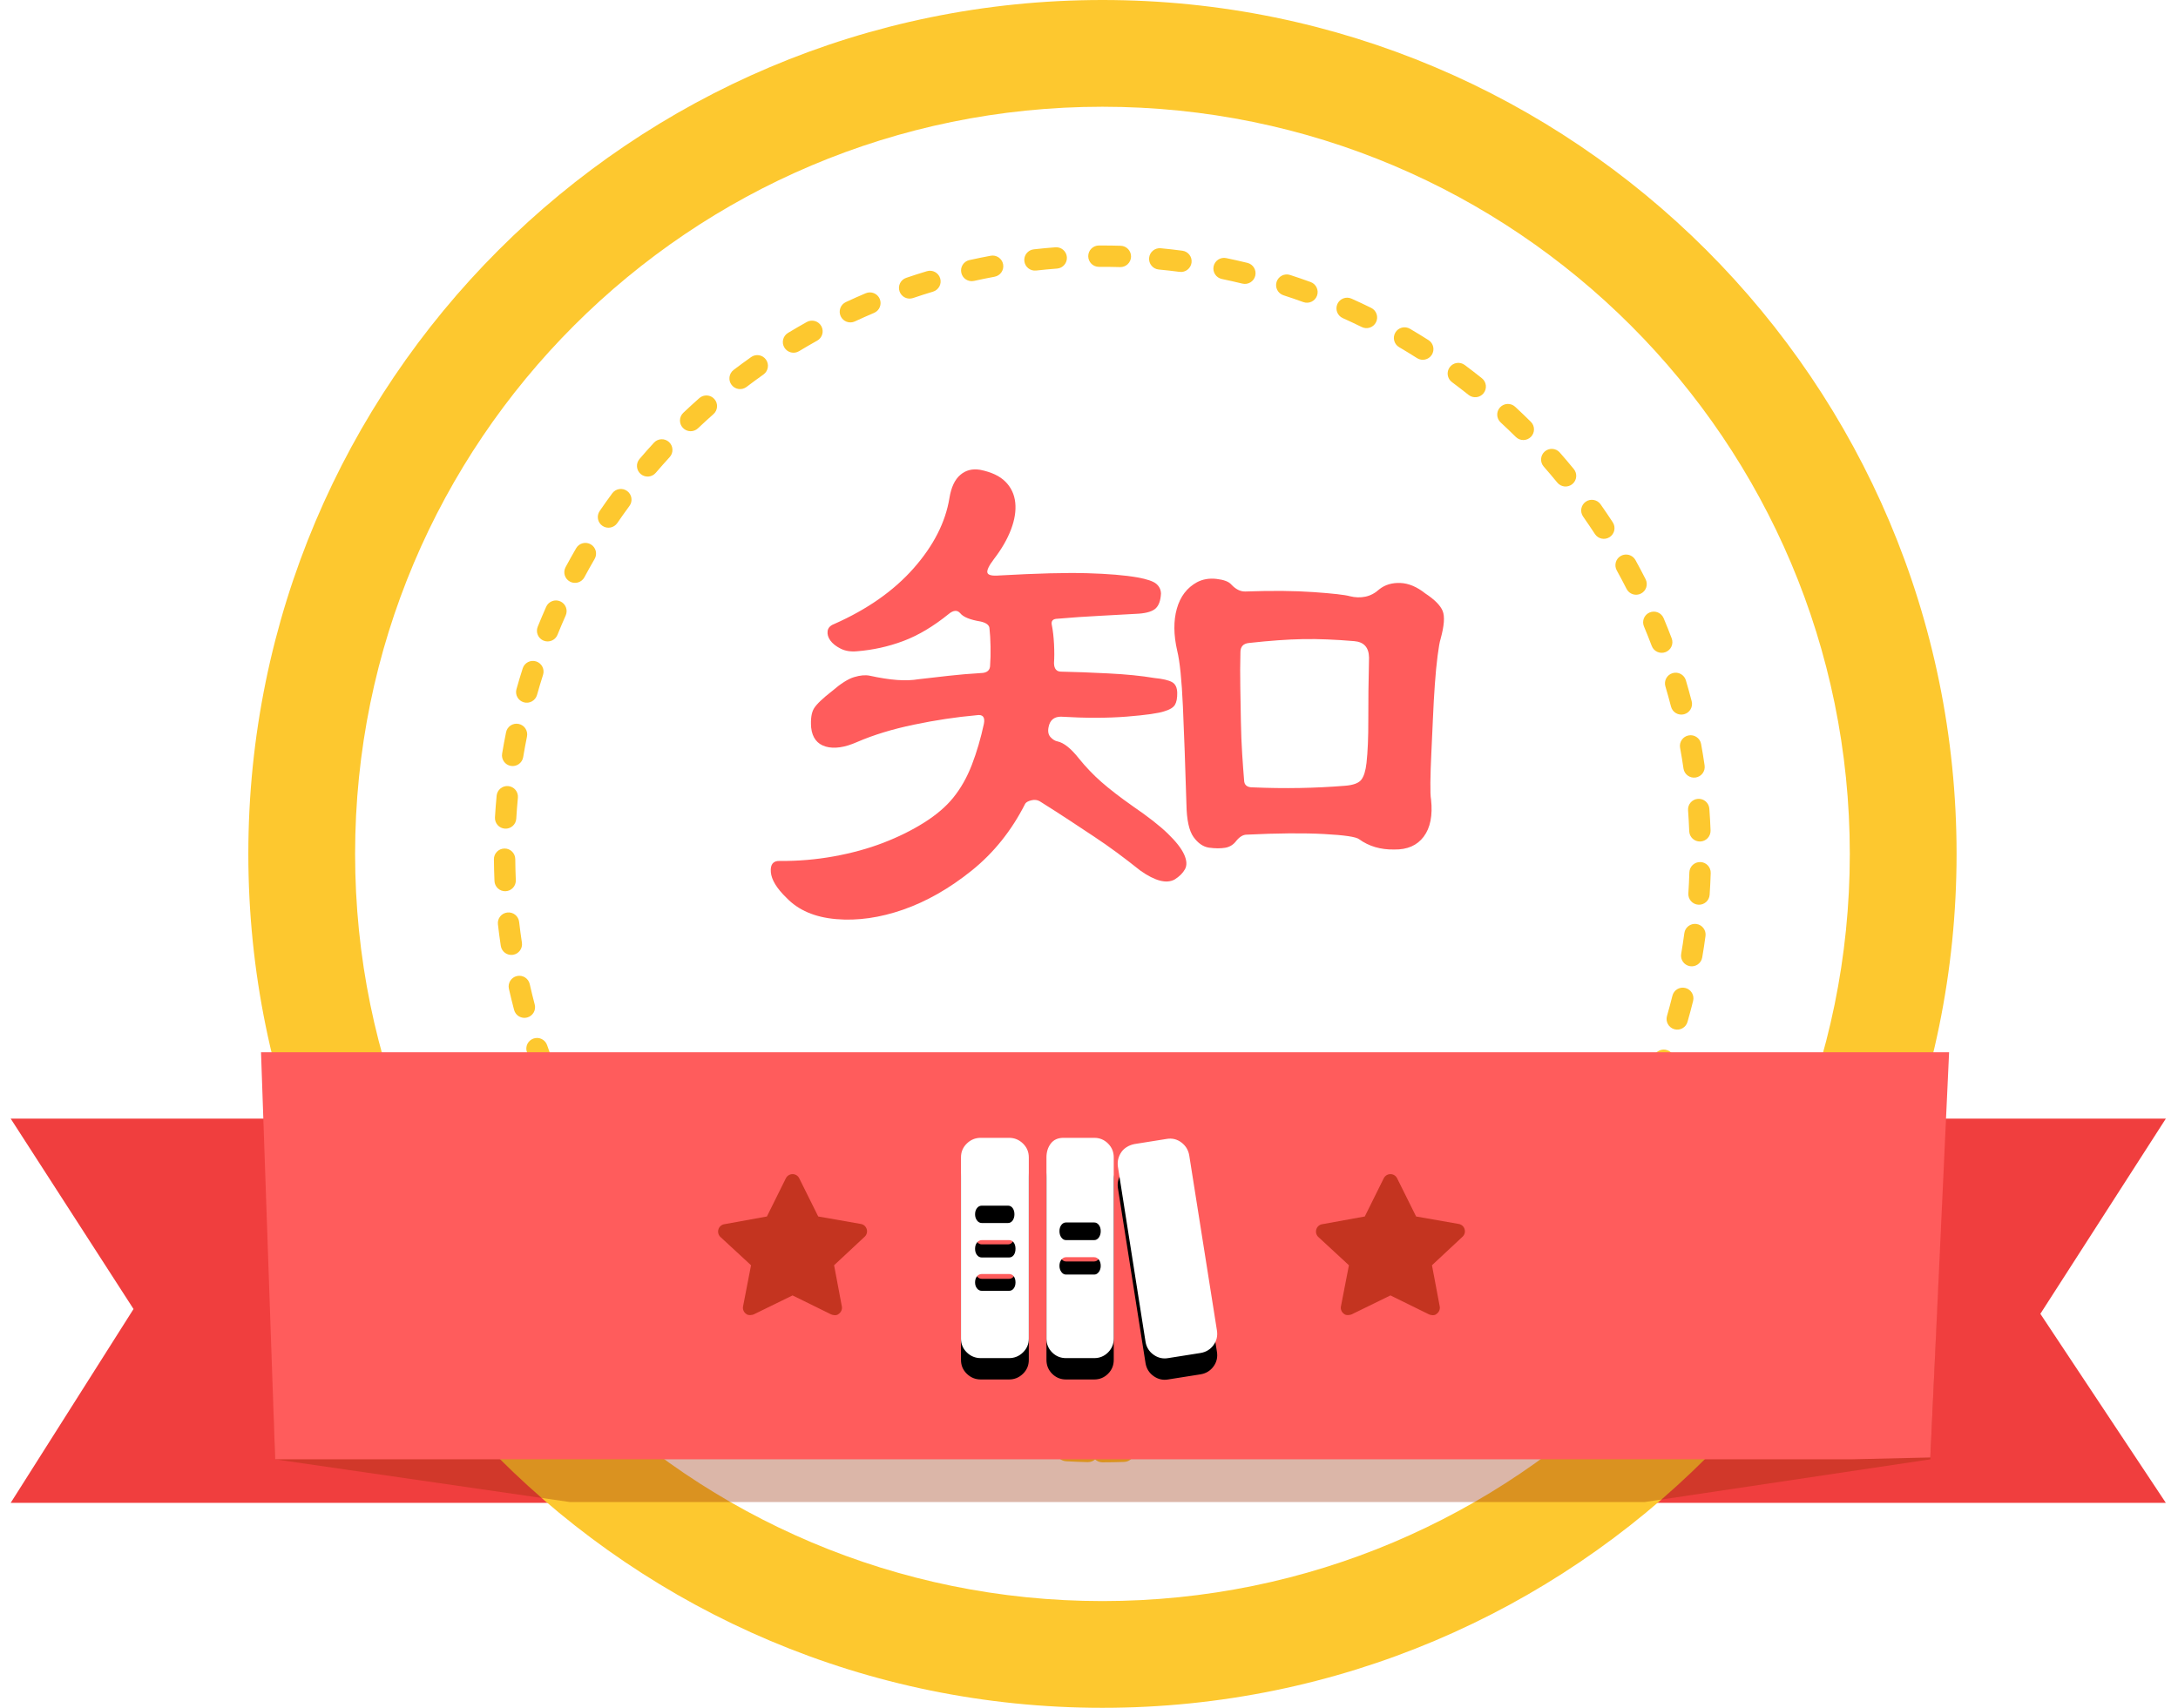 <?xml version="1.0" encoding="UTF-8"?>
<svg width="102px" height="80px" viewBox="0 0 102 80" version="1.1" xmlns="http://www.w3.org/2000/svg" xmlns:xlink="http://www.w3.org/1999/xlink">
    <!-- Generator: Sketch 55.2 (78181) - https://sketchapp.com -->
    <title>大徽章_知_亮</title>
    <desc>Created with Sketch.</desc>
    <defs>
        <path d="M56.491,62.322 C56.533,62.577 56.479,62.806 56.331,63.009 C56.183,63.212 55.982,63.335 55.728,63.378 L54.203,63.619 C53.957,63.661 53.73,63.608 53.523,63.46 C53.316,63.312 53.191,63.111 53.148,62.856 L51.853,54.647 C51.836,54.52 51.841,54.399 51.871,54.285 C51.901,54.171 51.95,54.064 52.017,53.967 C52.085,53.869 52.172,53.789 52.278,53.726 C52.384,53.662 52.5,53.618 52.627,53.592 L54.14,53.351 C54.393,53.308 54.623,53.364 54.826,53.516 C55.029,53.669 55.152,53.872 55.195,54.126 L56.491,62.322 L56.491,62.322 Z M50.744,53.3 C50.998,53.3 51.214,53.389 51.392,53.567 C51.57,53.745 51.659,53.961 51.659,54.215 L51.659,62.704 C51.659,62.958 51.57,63.174 51.392,63.352 C51.214,63.53 50.998,63.619 50.744,63.619 L49.422,63.619 C49.169,63.619 48.952,63.53 48.774,63.352 C48.597,63.174 48.508,62.958 48.508,62.704 L48.508,54.215 C48.508,53.961 48.576,53.745 48.711,53.567 C48.847,53.389 49.045,53.3 49.309,53.3 L50.744,53.3 L50.744,53.3 L50.744,53.3 Z M50.744,59.705 C50.828,59.705 50.901,59.665 50.96,59.584 C51.019,59.504 51.049,59.408 51.049,59.298 C51.049,59.179 51.019,59.082 50.96,59.006 C50.901,58.93 50.828,58.892 50.744,58.892 L49.422,58.892 C49.338,58.892 49.266,58.93 49.206,59.006 C49.147,59.082 49.117,59.179 49.117,59.298 C49.117,59.408 49.147,59.504 49.206,59.584 C49.266,59.665 49.338,59.705 49.422,59.705 L50.744,59.705 L50.744,59.705 L50.744,59.705 Z M50.744,58.091 C50.828,58.091 50.901,58.051 50.96,57.97 C51.019,57.89 51.049,57.79 51.049,57.671 C51.049,57.553 51.019,57.456 50.96,57.379 C50.901,57.303 50.828,57.265 50.744,57.265 L49.422,57.265 C49.338,57.265 49.266,57.303 49.206,57.379 C49.147,57.456 49.117,57.553 49.117,57.671 C49.117,57.79 49.147,57.89 49.206,57.97 C49.266,58.051 49.338,58.091 49.422,58.091 L50.744,58.091 L50.744,58.091 Z M46.754,53.3 C47.008,53.3 47.226,53.389 47.408,53.567 C47.591,53.745 47.681,53.961 47.681,54.215 L47.681,62.704 C47.681,62.958 47.591,63.174 47.408,63.352 C47.226,63.53 47.008,63.619 46.754,63.619 L45.432,63.619 C45.178,63.619 44.96,63.53 44.778,63.352 C44.595,63.174 44.505,62.958 44.505,62.704 L44.505,54.215 C44.505,53.961 44.595,53.745 44.778,53.567 C44.96,53.389 45.178,53.3 45.432,53.3 L46.754,53.3 L46.754,53.3 L46.754,53.3 Z M45.483,56.477 C45.389,56.477 45.314,56.515 45.255,56.592 C45.195,56.667 45.165,56.765 45.165,56.884 C45.165,56.994 45.195,57.089 45.255,57.17 C45.314,57.25 45.389,57.291 45.483,57.291 L46.703,57.291 C46.796,57.291 46.87,57.25 46.926,57.17 C46.98,57.089 47.008,56.994 47.008,56.884 C47.008,56.765 46.98,56.668 46.926,56.592 C46.87,56.515 46.796,56.477 46.703,56.477 L45.483,56.477 L45.483,56.477 Z M46.754,60.467 C46.847,60.467 46.921,60.429 46.976,60.353 C47.031,60.277 47.058,60.183 47.058,60.073 C47.058,59.955 47.031,59.86 46.976,59.787 C46.921,59.715 46.847,59.679 46.754,59.679 L45.483,59.679 C45.389,59.679 45.314,59.715 45.255,59.787 C45.195,59.86 45.165,59.955 45.165,60.073 C45.165,60.183 45.195,60.277 45.255,60.353 C45.314,60.429 45.389,60.467 45.483,60.467 L46.754,60.467 L46.754,60.467 Z M46.754,58.905 C46.847,58.905 46.921,58.866 46.976,58.79 C47.031,58.714 47.058,58.616 47.058,58.498 C47.058,58.379 47.031,58.281 46.976,58.205 C46.921,58.129 46.847,58.091 46.754,58.091 L45.483,58.091 C45.389,58.091 45.314,58.129 45.255,58.205 C45.195,58.281 45.165,58.379 45.165,58.498 C45.165,58.616 45.195,58.714 45.255,58.79 C45.314,58.866 45.389,58.905 45.483,58.905 L46.754,58.905 L46.754,58.905 Z" id="path-1"></path>
        <filter x="-4.2%" y="-4.8%" width="108.3%" height="119.4%" filterUnits="objectBoundingBox" id="filter-2">
            <feOffset dx="0" dy="1" in="SourceAlpha" result="shadowOffsetOuter1"></feOffset>
            <feColorMatrix values="0 0 0 0 0.769   0 0 0 0 0.204   0 0 0 0 0.125  0 0 0 0.46 0" type="matrix" in="shadowOffsetOuter1"></feColorMatrix>
        </filter>
    </defs>
    <g id="大徽章_知_亮" stroke="none" stroke-width="1" fill="none" fill-rule="evenodd">
        <g id="编组-13备份" transform="translate(0.5, 0)">
            <polygon id="矩形" fill="#F03E3E" points="39.525 52.4 100.931 52.4 95.054 61.544 100.931 70.4 39.323 70.4"></polygon>
            <polygon id="矩形" fill="#F03E3E" points="0 52.4 36.281 52.4 40.399 70.4 0 70.4 5.753 61.319"></polygon>
            <path d="M51.13,76 C31.247,76 15.13,59.882 15.13,40 C15.13,20.118 31.247,4 51.13,4 C71.012,4 87.13,20.118 87.13,40 C87.13,59.882 71.012,76 51.13,76 Z" id="路径" fill="#FFFFFF" fill-rule="nonzero"></path>
            <path d="M51.13,80 C73.221,80 91.13,62.091 91.13,40 C91.13,17.909 73.221,0 51.13,0 C29.038,0 11.13,17.909 11.13,40 C11.13,62.091 29.038,80 51.13,80 Z M51.13,75 C31.8,75 16.13,59.33 16.13,40 C16.13,20.67 31.8,5 51.13,5 C70.46,5 86.13,20.67 86.13,40 C86.13,59.33 70.46,75 51.13,75 Z" id="蒙版" fill="#FDC82F" fill-rule="nonzero"></path>
            <path d="M51.13,68.5 C51.469,68.5 51.808,68.494 52.147,68.482 C52.423,68.473 52.639,68.241 52.629,67.965 C52.619,67.689 52.388,67.473 52.112,67.483 C51.785,67.494 51.458,67.5 51.13,67.5 C50.854,67.5 50.63,67.724 50.63,68 C50.63,68.276 50.854,68.5 51.13,68.5 Z M54.179,68.339 C54.517,68.303 54.853,68.261 55.189,68.213 C55.462,68.174 55.652,67.921 55.613,67.648 C55.574,67.374 55.321,67.184 55.047,67.223 C54.724,67.269 54.399,67.31 54.073,67.344 C53.799,67.374 53.6,67.62 53.629,67.894 C53.658,68.169 53.904,68.368 54.179,68.339 Z M57.202,67.852 C57.534,67.78 57.864,67.702 58.193,67.618 C58.46,67.55 58.622,67.277 58.554,67.01 C58.485,66.742 58.213,66.581 57.946,66.649 C57.629,66.73 57.31,66.805 56.99,66.874 C56.72,66.933 56.549,67.199 56.608,67.469 C56.666,67.739 56.933,67.91 57.202,67.852 Z M60.173,67.035 C60.495,66.927 60.816,66.814 61.133,66.695 C61.392,66.598 61.523,66.31 61.426,66.051 C61.329,65.792 61.041,65.661 60.782,65.758 C60.476,65.873 60.167,65.983 59.856,66.087 C59.594,66.174 59.453,66.458 59.541,66.719 C59.628,66.981 59.911,67.123 60.173,67.035 Z M62.995,65.92 C63.304,65.778 63.61,65.631 63.913,65.479 C64.16,65.355 64.259,65.055 64.135,64.808 C64.011,64.561 63.711,64.462 63.464,64.586 C63.171,64.733 62.876,64.874 62.579,65.011 C62.328,65.126 62.217,65.423 62.332,65.674 C62.448,65.925 62.744,66.035 62.995,65.92 Z M65.718,64.488 C66.01,64.314 66.298,64.135 66.583,63.951 C66.815,63.801 66.881,63.491 66.732,63.259 C66.582,63.027 66.272,62.961 66.04,63.111 C65.765,63.289 65.487,63.462 65.206,63.629 C64.969,63.771 64.891,64.078 65.033,64.315 C65.174,64.552 65.481,64.63 65.718,64.488 Z M68.277,62.766 C68.548,62.562 68.815,62.353 69.078,62.139 C69.293,61.965 69.325,61.65 69.151,61.436 C68.977,61.222 68.662,61.189 68.448,61.363 C68.194,61.569 67.936,61.771 67.675,61.968 C67.454,62.134 67.411,62.448 67.577,62.668 C67.743,62.889 68.057,62.933 68.277,62.766 Z M70.61,60.804 C70.857,60.572 71.1,60.336 71.339,60.095 C71.534,59.899 71.533,59.583 71.337,59.388 C71.142,59.193 70.825,59.194 70.63,59.39 C70.4,59.622 70.165,59.85 69.926,60.074 C69.724,60.263 69.714,60.579 69.903,60.78 C70.092,60.982 70.408,60.992 70.61,60.804 Z M72.703,58.624 C72.925,58.367 73.142,58.107 73.355,57.843 C73.528,57.627 73.493,57.313 73.278,57.14 C73.063,56.967 72.748,57.001 72.575,57.216 C72.37,57.471 72.161,57.723 71.947,57.97 C71.766,58.179 71.789,58.495 71.998,58.675 C72.207,58.856 72.523,58.833 72.703,58.624 Z M74.584,56.195 C74.777,55.916 74.965,55.633 75.148,55.348 C75.297,55.115 75.229,54.806 74.997,54.657 C74.764,54.508 74.455,54.576 74.306,54.808 C74.13,55.084 73.948,55.357 73.762,55.626 C73.605,55.853 73.662,56.165 73.889,56.322 C74.116,56.479 74.427,56.422 74.584,56.195 Z M76.197,53.572 C76.358,53.274 76.515,52.973 76.666,52.669 C76.789,52.422 76.688,52.122 76.441,51.999 C76.193,51.876 75.893,51.977 75.77,52.224 C75.625,52.517 75.474,52.808 75.318,53.095 C75.186,53.338 75.276,53.641 75.519,53.773 C75.761,53.905 76.065,53.815 76.197,53.572 Z M77.517,50.787 C77.646,50.473 77.769,50.157 77.886,49.838 C77.981,49.579 77.848,49.291 77.589,49.196 C77.33,49.101 77.043,49.234 76.947,49.493 C76.834,49.8 76.716,50.105 76.592,50.408 C76.487,50.664 76.61,50.956 76.865,51.06 C77.121,51.165 77.413,51.042 77.517,50.787 Z M78.529,47.869 C78.623,47.543 78.71,47.215 78.792,46.886 C78.859,46.618 78.695,46.346 78.427,46.28 C78.159,46.213 77.888,46.377 77.822,46.645 C77.743,46.963 77.658,47.279 77.568,47.594 C77.492,47.859 77.645,48.136 77.911,48.212 C78.176,48.288 78.453,48.135 78.529,47.869 Z M79.218,44.851 C79.276,44.517 79.327,44.181 79.372,43.845 C79.409,43.571 79.217,43.319 78.944,43.282 C78.67,43.246 78.418,43.437 78.381,43.711 C78.338,44.036 78.288,44.36 78.233,44.682 C78.186,44.954 78.369,45.213 78.641,45.259 C78.913,45.306 79.172,45.123 79.218,44.851 Z M79.566,41.913 C79.589,41.576 79.605,41.237 79.616,40.897 C79.624,40.621 79.408,40.39 79.132,40.382 C78.855,40.373 78.625,40.59 78.616,40.866 C78.606,41.194 78.59,41.521 78.569,41.847 C78.55,42.123 78.759,42.361 79.034,42.379 C79.31,42.398 79.548,42.189 79.566,41.913 Z M79.609,38.9 C79.596,38.56 79.577,38.221 79.552,37.883 C79.532,37.607 79.292,37.401 79.017,37.421 C78.742,37.441 78.535,37.681 78.555,37.956 C78.579,38.283 78.597,38.61 78.61,38.938 C78.62,39.214 78.852,39.429 79.128,39.419 C79.404,39.408 79.619,39.176 79.609,38.9 Z M79.33,35.855 C79.281,35.519 79.227,35.184 79.166,34.851 C79.116,34.579 78.856,34.399 78.584,34.449 C78.312,34.498 78.132,34.759 78.182,35.031 C78.241,35.352 78.294,35.675 78.341,36 C78.381,36.273 78.634,36.462 78.908,36.422 C79.181,36.382 79.37,36.129 79.33,35.855 Z M78.725,32.85 C78.64,32.521 78.549,32.194 78.453,31.869 C78.374,31.604 78.096,31.453 77.831,31.532 C77.566,31.61 77.415,31.889 77.494,32.153 C77.587,32.467 77.675,32.783 77.757,33.1 C77.826,33.367 78.099,33.528 78.366,33.459 C78.633,33.39 78.794,33.117 78.725,32.85 Z M77.789,29.904 C77.669,29.586 77.543,29.27 77.411,28.957 C77.304,28.703 77.011,28.583 76.757,28.69 C76.502,28.797 76.382,29.091 76.49,29.345 C76.617,29.647 76.738,29.951 76.854,30.258 C76.952,30.516 77.241,30.646 77.499,30.548 C77.757,30.45 77.887,30.162 77.789,29.904 Z M76.567,27.134 C76.414,26.831 76.255,26.531 76.091,26.234 C75.957,25.993 75.653,25.905 75.411,26.038 C75.169,26.172 75.082,26.476 75.215,26.718 C75.374,27.005 75.527,27.294 75.675,27.586 C75.8,27.833 76.101,27.931 76.347,27.806 C76.594,27.682 76.692,27.381 76.567,27.134 Z M75.03,24.468 C74.844,24.184 74.654,23.903 74.459,23.625 C74.3,23.399 73.988,23.345 73.762,23.503 C73.536,23.662 73.482,23.974 73.641,24.2 C73.829,24.468 74.013,24.739 74.192,25.014 C74.342,25.245 74.652,25.311 74.883,25.16 C75.115,25.009 75.18,24.7 75.03,24.468 Z M73.205,21.973 C72.991,21.711 72.771,21.452 72.547,21.197 C72.365,20.989 72.049,20.969 71.842,21.151 C71.634,21.334 71.614,21.65 71.796,21.857 C72.012,22.103 72.224,22.353 72.431,22.606 C72.606,22.82 72.921,22.852 73.135,22.677 C73.349,22.502 73.38,22.187 73.205,21.973 Z M71.192,19.758 C70.951,19.519 70.706,19.285 70.457,19.054 C70.254,18.867 69.938,18.88 69.75,19.083 C69.563,19.286 69.576,19.602 69.779,19.789 C70.019,20.011 70.256,20.238 70.488,20.468 C70.684,20.663 71.001,20.661 71.195,20.465 C71.39,20.269 71.388,19.952 71.192,19.758 Z M68.9,17.718 C68.635,17.506 68.366,17.299 68.094,17.096 C67.872,16.932 67.559,16.978 67.394,17.2 C67.23,17.422 67.276,17.735 67.498,17.9 C67.761,18.095 68.02,18.295 68.276,18.499 C68.492,18.671 68.807,18.636 68.979,18.42 C69.151,18.204 69.116,17.89 68.9,17.718 Z M66.4,15.932 C66.113,15.75 65.823,15.573 65.531,15.401 C65.292,15.261 64.986,15.341 64.846,15.579 C64.707,15.817 64.786,16.124 65.025,16.263 C65.307,16.429 65.587,16.6 65.863,16.776 C66.096,16.924 66.405,16.855 66.553,16.622 C66.701,16.389 66.633,16.08 66.4,15.932 Z M63.715,14.422 C63.411,14.272 63.104,14.128 62.794,13.989 C62.542,13.876 62.246,13.988 62.133,14.24 C62.02,14.492 62.132,14.788 62.384,14.901 C62.683,15.035 62.979,15.175 63.273,15.319 C63.521,15.442 63.821,15.34 63.943,15.092 C64.065,14.844 63.963,14.545 63.715,14.422 Z M60.879,13.211 C60.56,13.095 60.239,12.985 59.916,12.88 C59.653,12.795 59.372,12.939 59.286,13.202 C59.201,13.465 59.345,13.747 59.608,13.832 C59.92,13.933 60.229,14.039 60.537,14.151 C60.796,14.245 61.083,14.112 61.178,13.852 C61.272,13.593 61.138,13.306 60.879,13.211 Z M57.919,12.314 C57.59,12.233 57.258,12.159 56.926,12.09 C56.655,12.034 56.391,12.208 56.335,12.478 C56.279,12.749 56.453,13.013 56.724,13.069 C57.044,13.136 57.364,13.208 57.682,13.285 C57.95,13.351 58.22,13.186 58.286,12.918 C58.351,12.65 58.187,12.379 57.919,12.314 Z M54.872,11.744 C54.536,11.699 54.199,11.661 53.86,11.629 C53.585,11.603 53.341,11.805 53.315,12.08 C53.289,12.354 53.491,12.599 53.766,12.625 C54.092,12.656 54.417,12.692 54.742,12.735 C55.015,12.771 55.266,12.578 55.302,12.304 C55.338,12.03 55.145,11.779 54.872,11.744 Z M51.984,11.513 C51.701,11.504 51.418,11.5 51.134,11.5 C51.045,11.5 51.045,11.5 50.961,11.5 C50.685,11.502 50.463,11.727 50.464,12.003 C50.466,12.28 50.691,12.502 50.967,12.5 C51.048,12.5 51.048,12.5 51.134,12.5 C51.408,12.5 51.681,12.504 51.954,12.512 C52.23,12.52 52.461,12.303 52.469,12.027 C52.477,11.751 52.26,11.521 51.984,11.513 Z M48.928,11.584 C48.588,11.61 48.25,11.642 47.913,11.68 C47.639,11.71 47.441,11.958 47.472,12.232 C47.503,12.507 47.75,12.704 48.025,12.673 C48.35,12.637 48.676,12.606 49.004,12.581 C49.279,12.56 49.485,12.32 49.464,12.044 C49.443,11.769 49.203,11.563 48.928,11.584 Z M45.895,11.98 C45.561,12.042 45.229,12.11 44.899,12.183 C44.629,12.243 44.459,12.511 44.52,12.78 C44.58,13.05 44.847,13.219 45.116,13.159 C45.435,13.088 45.756,13.023 46.078,12.963 C46.349,12.913 46.528,12.652 46.478,12.38 C46.427,12.109 46.166,11.929 45.895,11.98 Z M42.908,12.704 C42.583,12.802 42.26,12.905 41.939,13.015 C41.677,13.104 41.537,13.388 41.627,13.649 C41.716,13.911 42,14.05 42.261,13.961 C42.571,13.856 42.882,13.756 43.196,13.662 C43.46,13.582 43.61,13.303 43.53,13.039 C43.451,12.774 43.172,12.624 42.908,12.704 Z M40.045,13.736 C39.732,13.868 39.421,14.006 39.114,14.15 C38.863,14.266 38.755,14.564 38.871,14.814 C38.988,15.064 39.285,15.173 39.536,15.056 C39.833,14.918 40.132,14.785 40.434,14.657 C40.688,14.55 40.807,14.256 40.7,14.002 C40.592,13.748 40.299,13.629 40.045,13.736 Z M37.284,15.083 C36.987,15.249 36.694,15.419 36.403,15.595 C36.167,15.738 36.091,16.045 36.234,16.281 C36.377,16.518 36.684,16.593 36.92,16.451 C37.201,16.281 37.484,16.117 37.77,15.957 C38.012,15.823 38.098,15.518 37.964,15.277 C37.83,15.036 37.525,14.949 37.284,15.083 Z M34.676,16.727 C34.399,16.923 34.126,17.124 33.856,17.329 C33.637,17.497 33.594,17.811 33.762,18.03 C33.929,18.25 34.243,18.292 34.463,18.124 C34.723,17.926 34.987,17.732 35.254,17.543 C35.479,17.383 35.532,17.071 35.373,16.846 C35.213,16.62 34.901,16.567 34.676,16.727 Z M32.25,18.65 C31.996,18.874 31.746,19.104 31.5,19.337 C31.3,19.528 31.292,19.844 31.482,20.044 C31.672,20.244 31.989,20.253 32.189,20.062 C32.426,19.837 32.668,19.616 32.913,19.399 C33.12,19.216 33.139,18.9 32.956,18.693 C32.773,18.486 32.457,18.467 32.25,18.65 Z M30.125,20.738 C29.895,20.988 29.67,21.242 29.45,21.5 C29.27,21.71 29.295,22.025 29.505,22.205 C29.715,22.384 30.031,22.359 30.21,22.149 C30.423,21.9 30.64,21.655 30.861,21.414 C31.048,21.21 31.034,20.894 30.831,20.707 C30.627,20.52 30.311,20.534 30.125,20.738 Z M28.173,23.108 C27.972,23.381 27.775,23.658 27.584,23.938 C27.428,24.166 27.486,24.477 27.714,24.633 C27.942,24.789 28.253,24.73 28.409,24.502 C28.594,24.232 28.784,23.965 28.978,23.701 C29.142,23.479 29.094,23.166 28.872,23.002 C28.65,22.838 28.337,22.886 28.173,23.108 Z M26.483,25.68 C26.313,25.973 26.147,26.269 25.987,26.568 C25.857,26.812 25.948,27.115 26.192,27.245 C26.435,27.375 26.738,27.284 26.869,27.04 C27.023,26.752 27.183,26.466 27.348,26.183 C27.486,25.944 27.406,25.638 27.167,25.499 C26.928,25.36 26.622,25.441 26.483,25.68 Z M25.079,28.423 C24.941,28.733 24.809,29.045 24.682,29.36 C24.579,29.616 24.703,29.908 24.959,30.011 C25.215,30.114 25.507,29.99 25.61,29.734 C25.732,29.43 25.86,29.129 25.993,28.83 C26.105,28.577 25.992,28.282 25.739,28.169 C25.487,28.057 25.192,28.171 25.079,28.423 Z M23.98,31.307 C23.876,31.63 23.779,31.955 23.687,32.282 C23.612,32.548 23.767,32.824 24.033,32.899 C24.299,32.974 24.575,32.819 24.65,32.553 C24.738,32.237 24.833,31.924 24.932,31.612 C25.016,31.349 24.871,31.067 24.608,30.983 C24.345,30.899 24.064,31.044 23.98,31.307 Z M23.2,34.302 C23.132,34.634 23.071,34.968 23.015,35.303 C22.97,35.575 23.154,35.833 23.426,35.878 C23.699,35.923 23.956,35.739 24.002,35.466 C24.055,35.143 24.115,34.821 24.18,34.501 C24.234,34.23 24.06,33.966 23.789,33.911 C23.518,33.856 23.254,34.031 23.2,34.302 Z M22.758,37.273 C22.726,37.611 22.7,37.949 22.68,38.288 C22.664,38.564 22.874,38.801 23.15,38.817 C23.425,38.833 23.662,38.623 23.678,38.347 C23.698,38.02 23.723,37.693 23.754,37.368 C23.78,37.093 23.578,36.849 23.303,36.823 C23.029,36.797 22.785,36.999 22.758,37.273 Z M22.631,40.252 C22.634,40.592 22.643,40.931 22.657,41.27 C22.67,41.546 22.903,41.76 23.179,41.748 C23.455,41.735 23.669,41.502 23.656,41.226 C23.642,40.899 23.634,40.572 23.631,40.243 C23.628,39.967 23.403,39.745 23.126,39.748 C22.85,39.75 22.628,39.976 22.631,40.252 Z M22.819,43.299 C22.857,43.636 22.902,43.972 22.953,44.307 C22.994,44.58 23.249,44.768 23.522,44.727 C23.795,44.685 23.983,44.43 23.942,44.157 C23.893,43.834 23.849,43.51 23.812,43.184 C23.78,42.91 23.532,42.713 23.258,42.745 C22.984,42.776 22.787,43.024 22.819,43.299 Z M23.333,46.319 C23.408,46.65 23.489,46.98 23.576,47.308 C23.646,47.575 23.92,47.735 24.187,47.664 C24.454,47.593 24.613,47.32 24.542,47.053 C24.459,46.736 24.38,46.418 24.308,46.098 C24.247,45.829 23.979,45.66 23.71,45.721 C23.441,45.782 23.272,46.049 23.333,46.319 Z M24.176,49.284 C24.287,49.605 24.403,49.923 24.525,50.24 C24.624,50.497 24.913,50.626 25.171,50.527 C25.429,50.427 25.557,50.138 25.458,49.88 C25.34,49.575 25.228,49.268 25.122,48.958 C25.032,48.697 24.747,48.559 24.486,48.649 C24.225,48.738 24.086,49.023 24.176,49.284 Z M25.317,52.096 C25.461,52.403 25.61,52.708 25.765,53.009 C25.892,53.255 26.193,53.352 26.439,53.225 C26.684,53.099 26.781,52.798 26.655,52.552 C26.505,52.261 26.361,51.968 26.222,51.671 C26.105,51.421 25.807,51.314 25.557,51.431 C25.307,51.549 25.199,51.846 25.317,52.096 Z M26.772,54.805 C26.949,55.095 27.13,55.381 27.317,55.665 C27.469,55.895 27.779,55.959 28.009,55.807 C28.24,55.655 28.304,55.345 28.152,55.114 C27.972,54.841 27.796,54.564 27.626,54.285 C27.482,54.049 27.175,53.974 26.939,54.118 C26.703,54.262 26.628,54.569 26.772,54.805 Z M28.517,57.35 C28.724,57.619 28.936,57.884 29.152,58.146 C29.328,58.359 29.643,58.389 29.856,58.213 C30.069,58.037 30.099,57.721 29.923,57.509 C29.714,57.256 29.51,57 29.31,56.74 C29.142,56.521 28.828,56.48 28.609,56.649 C28.39,56.817 28.349,57.131 28.517,57.35 Z M30.469,59.631 C30.703,59.877 30.941,60.119 31.183,60.356 C31.38,60.55 31.697,60.547 31.89,60.349 C32.083,60.152 32.08,59.836 31.883,59.642 C31.649,59.413 31.419,59.18 31.194,58.943 C31.004,58.742 30.687,58.734 30.487,58.925 C30.287,59.115 30.279,59.431 30.469,59.631 Z M32.698,61.739 C32.957,61.958 33.22,62.173 33.486,62.383 C33.703,62.554 34.017,62.517 34.188,62.301 C34.359,62.084 34.322,61.769 34.105,61.598 C33.848,61.396 33.595,61.188 33.346,60.976 C33.135,60.798 32.819,60.823 32.641,61.034 C32.462,61.245 32.488,61.56 32.698,61.739 Z M35.145,63.599 C35.426,63.789 35.71,63.975 35.997,64.155 C36.231,64.302 36.54,64.231 36.686,63.997 C36.833,63.764 36.763,63.455 36.529,63.308 C36.251,63.134 35.977,62.955 35.706,62.771 C35.478,62.616 35.167,62.676 35.012,62.904 C34.857,63.133 34.916,63.443 35.145,63.599 Z M37.781,65.187 C38.08,65.346 38.383,65.5 38.688,65.648 C38.936,65.769 39.236,65.665 39.356,65.417 C39.477,65.168 39.373,64.869 39.125,64.749 C38.831,64.605 38.539,64.457 38.25,64.304 C38.006,64.174 37.703,64.267 37.574,64.511 C37.444,64.755 37.537,65.057 37.781,65.187 Z M40.577,66.482 C40.892,66.608 41.21,66.728 41.529,66.842 C41.789,66.935 42.075,66.8 42.168,66.54 C42.261,66.28 42.126,65.994 41.866,65.901 C41.558,65.791 41.251,65.675 40.947,65.554 C40.691,65.451 40.4,65.576 40.298,65.833 C40.196,66.089 40.321,66.38 40.577,66.482 Z M43.506,67.469 C43.833,67.559 44.162,67.644 44.492,67.723 C44.761,67.787 45.03,67.621 45.094,67.353 C45.158,67.084 44.993,66.814 44.724,66.75 C44.405,66.674 44.088,66.592 43.773,66.505 C43.507,66.431 43.232,66.587 43.158,66.854 C43.084,67.12 43.24,67.395 43.506,67.469 Z M46.532,68.131 C46.866,68.185 47.202,68.234 47.539,68.276 C47.813,68.31 48.063,68.116 48.098,67.842 C48.132,67.568 47.938,67.318 47.664,67.284 C47.339,67.243 47.015,67.196 46.692,67.144 C46.419,67.1 46.163,67.285 46.118,67.557 C46.074,67.83 46.259,68.087 46.532,68.131 Z M49.423,68.45 C49.761,68.47 50.1,68.484 50.44,68.492 C50.716,68.498 50.945,68.28 50.952,68.004 C50.958,67.728 50.74,67.499 50.464,67.492 C50.136,67.484 49.809,67.471 49.482,67.451 C49.207,67.435 48.97,67.645 48.954,67.921 C48.937,68.197 49.148,68.433 49.423,68.45 Z" id="椭圆形" fill="#FDC82F" fill-rule="nonzero"></path>
            <path d="M54.63,32.514 C54.63,32.763 54.59,32.95 54.511,33.075 C54.431,33.199 54.267,33.296 54.018,33.364 C53.746,33.454 53.156,33.528 52.25,33.585 C51.343,33.641 50.312,33.624 49.156,33.534 C48.838,33.534 48.646,33.692 48.578,34.01 C48.532,34.214 48.561,34.372 48.663,34.486 C48.765,34.599 48.872,34.667 48.986,34.69 C49.28,34.758 49.609,35.03 49.972,35.506 C50.289,35.914 50.635,36.288 51.009,36.628 C51.383,36.968 51.864,37.353 52.454,37.784 C53.156,38.282 53.695,38.719 54.069,39.093 C54.443,39.467 54.692,39.795 54.817,40.079 C54.941,40.362 54.953,40.594 54.851,40.776 C54.749,40.957 54.584,41.116 54.358,41.252 C53.972,41.456 53.44,41.308 52.76,40.81 C52.374,40.492 52.012,40.203 51.672,39.943 C51.332,39.682 50.98,39.427 50.618,39.178 C50.255,38.928 49.875,38.668 49.479,38.396 C49.082,38.124 48.623,37.818 48.102,37.478 C47.988,37.41 47.858,37.393 47.711,37.427 C47.563,37.461 47.467,37.512 47.422,37.58 C46.764,38.826 45.909,39.858 44.855,40.674 C43.801,41.49 42.724,42.079 41.625,42.442 C40.525,42.804 39.477,42.935 38.48,42.833 C37.482,42.731 36.712,42.385 36.168,41.796 C35.714,41.342 35.476,40.934 35.454,40.572 C35.431,40.209 35.578,40.039 35.896,40.062 C36.734,40.084 37.573,40.028 38.412,39.892 C39.25,39.756 40.027,39.557 40.741,39.297 C41.455,39.036 42.101,38.73 42.679,38.379 C43.257,38.027 43.716,37.648 44.056,37.24 C44.418,36.809 44.719,36.299 44.957,35.71 C45.195,35.12 45.393,34.486 45.552,33.806 C45.62,33.488 45.506,33.352 45.212,33.398 C44.26,33.466 43.279,33.596 42.271,33.789 C41.262,33.981 40.372,34.236 39.602,34.554 C39.012,34.803 38.519,34.865 38.123,34.741 C37.726,34.616 37.505,34.316 37.46,33.84 C37.437,33.432 37.488,33.131 37.613,32.939 C37.737,32.746 38.026,32.48 38.48,32.14 C38.888,31.8 39.233,31.59 39.517,31.511 C39.8,31.431 40.044,31.414 40.248,31.46 C40.724,31.573 41.149,31.647 41.523,31.681 C41.897,31.715 42.231,31.709 42.526,31.664 C42.979,31.618 43.449,31.573 43.937,31.528 C44.424,31.482 44.928,31.448 45.45,31.426 C45.744,31.426 45.892,31.301 45.892,31.052 C45.914,30.825 45.926,30.542 45.926,30.202 C45.926,29.862 45.914,29.578 45.892,29.352 C45.892,29.193 45.756,29.08 45.484,29.012 C44.985,28.921 44.668,28.785 44.532,28.604 C44.396,28.445 44.214,28.456 43.988,28.638 C43.262,29.204 42.548,29.612 41.846,29.862 C41.143,30.111 40.418,30.258 39.67,30.304 C39.375,30.326 39.12,30.281 38.905,30.168 C38.689,30.054 38.531,29.924 38.429,29.777 C38.327,29.629 38.287,29.482 38.31,29.335 C38.332,29.187 38.434,29.08 38.616,29.012 C40.18,28.354 41.438,27.504 42.39,26.462 C43.342,25.419 43.92,24.331 44.124,23.198 C44.214,22.699 44.39,22.342 44.651,22.127 C44.911,21.911 45.223,21.838 45.586,21.906 C46.107,22.019 46.498,22.212 46.759,22.484 C47.019,22.756 47.167,23.084 47.201,23.47 C47.235,23.855 47.161,24.274 46.98,24.728 C46.798,25.181 46.526,25.634 46.164,26.088 C45.914,26.405 45.807,26.62 45.841,26.734 C45.875,26.847 46.062,26.892 46.402,26.87 C48.17,26.802 49.541,26.79 50.516,26.836 C51.49,26.881 52.272,26.96 52.862,27.074 C53.315,27.164 53.61,27.272 53.746,27.397 C53.882,27.521 53.95,27.674 53.95,27.856 C53.927,28.173 53.842,28.4 53.695,28.536 C53.547,28.672 53.281,28.751 52.896,28.774 C52.352,28.796 51.745,28.819 51.077,28.842 C50.408,28.864 49.745,28.898 49.088,28.944 C48.861,28.944 48.77,29.046 48.816,29.25 C48.861,29.499 48.889,29.794 48.901,30.134 C48.912,30.474 48.906,30.768 48.884,31.018 C48.884,31.29 48.997,31.426 49.224,31.426 C49.836,31.448 50.561,31.488 51.4,31.545 C52.238,31.601 52.964,31.686 53.576,31.8 C53.961,31.845 54.233,31.913 54.392,32.004 C54.55,32.094 54.63,32.264 54.63,32.514 Z M67.006,30.202 C66.96,30.338 66.909,30.598 66.853,30.984 C66.796,31.369 66.745,31.817 66.7,32.327 C66.654,32.837 66.615,33.375 66.581,33.942 C66.547,34.508 66.513,35.047 66.479,35.557 C66.445,36.067 66.422,36.52 66.411,36.917 C66.399,37.313 66.405,37.58 66.428,37.716 C66.496,38.464 66.371,39.042 66.054,39.45 C65.736,39.858 65.272,40.05 64.66,40.028 C64.025,40.028 63.481,39.858 63.028,39.518 C62.892,39.404 62.348,39.314 61.396,39.246 C60.444,39.178 59.231,39.166 57.758,39.212 C57.599,39.212 57.44,39.302 57.282,39.484 C57.146,39.665 56.97,39.773 56.755,39.807 C56.539,39.841 56.284,39.835 55.99,39.79 C55.718,39.744 55.48,39.574 55.276,39.28 C55.072,38.985 54.97,38.475 54.97,37.75 C54.947,35.936 54.919,34.406 54.885,33.16 C54.851,31.913 54.777,31.04 54.664,30.542 C54.505,29.794 54.511,29.136 54.681,28.57 C54.851,28.003 55.174,27.595 55.65,27.346 C55.922,27.21 56.228,27.164 56.568,27.21 C56.908,27.255 57.134,27.346 57.248,27.482 C57.452,27.708 57.667,27.822 57.894,27.822 C59.14,27.799 60.211,27.827 61.107,27.907 C62.002,27.986 62.563,28.06 62.79,28.128 C63.039,28.196 63.283,28.207 63.521,28.162 C63.759,28.116 63.98,28.003 64.184,27.822 C64.456,27.618 64.784,27.527 65.17,27.55 C65.555,27.572 65.94,27.742 66.326,28.06 C66.756,28.354 67.023,28.632 67.125,28.893 C67.227,29.153 67.187,29.59 67.006,30.202 Z M63.64,31.018 C63.64,30.542 63.413,30.281 62.96,30.236 C62.506,30.19 62.087,30.156 61.702,30.134 C61.316,30.111 60.937,30.1 60.563,30.1 C60.189,30.1 59.798,30.111 59.39,30.134 C58.982,30.156 58.528,30.19 58.03,30.236 C57.758,30.258 57.622,30.406 57.622,30.678 C57.599,31.199 57.588,31.737 57.588,32.293 C57.588,32.848 57.588,33.392 57.588,33.925 C57.588,34.457 57.599,34.962 57.622,35.438 C57.644,35.914 57.667,36.322 57.69,36.662 C57.69,36.888 57.826,37.002 58.098,37.002 C59.571,37.092 61.01,37.092 62.416,37.002 C62.801,36.979 63.056,36.888 63.181,36.73 C63.305,36.571 63.39,36.31 63.436,35.948 C63.504,35.426 63.543,34.758 63.555,33.942 C63.566,33.126 63.594,32.151 63.64,31.018 Z" id="知" fill="#FF5C5C" fill-rule="nonzero" transform="translate(51.315, 32.374) rotate(-1) translate(-51.315, -32.374) "></path>
            <path d="M11.902,51.292 L90.62,51.292 C90.316,58.887 90.076,64.576 89.901,68.36 L76.528,70.36 L26.182,70.36 L12.386,68.36 L11.902,51.292 Z" id="矩形" fill="#972C03" opacity="0.347"></path>
            <polygon id="矩形" fill="#FF5C5C" points="11.724 49.292 90.78 49.292 89.901 68.273 86.174 68.36 12.386 68.36"></polygon>
            <path d="M68.088,57.571 C68.047,57.444 67.938,57.352 67.807,57.333 L65.819,56.984 L64.929,55.194 C64.871,55.075 64.75,55 64.617,55 C64.484,55 64.364,55.075 64.304,55.194 L63.416,56.984 L61.428,57.345 C61.296,57.364 61.187,57.456 61.147,57.583 C61.106,57.709 61.14,57.848 61.235,57.94 L62.673,59.269 L62.298,61.2 C62.275,61.331 62.328,61.464 62.436,61.541 C62.54,61.645 62.753,61.595 62.803,61.569 L64.617,60.682 L66.42,61.569 C66.47,61.595 66.671,61.657 66.787,61.541 C66.894,61.464 66.949,61.331 66.926,61.2 L66.562,59.269 L68,57.927 C68.095,57.835 68.129,57.697 68.088,57.571 Z" id="路径" fill="#C43420" fill-rule="nonzero"></path>
            <path d="M40.088,57.571 C40.047,57.444 39.938,57.352 39.807,57.333 L37.819,56.984 L36.929,55.194 C36.871,55.075 36.75,55 36.617,55 C36.484,55 36.364,55.075 36.304,55.194 L35.416,56.984 L33.428,57.345 C33.296,57.364 33.187,57.456 33.147,57.583 C33.106,57.709 33.14,57.848 33.235,57.94 L34.673,59.269 L34.298,61.2 C34.275,61.331 34.328,61.464 34.436,61.541 C34.54,61.645 34.753,61.595 34.803,61.569 L36.617,60.682 L38.42,61.569 C38.47,61.595 38.671,61.657 38.787,61.541 C38.894,61.464 38.949,61.331 38.926,61.2 L38.562,59.269 L40,57.927 C40.095,57.835 40.129,57.697 40.088,57.571 Z" id="路径" fill="#C43420" fill-rule="nonzero"></path>
            <g id="形状" fill-rule="nonzero">
                <use fill="black" fill-opacity="1" filter="url(#filter-2)" xlink:href="#path-1"></use>
                <use fill="#FFFFFF" xlink:href="#path-1"></use>
            </g>
        </g>
    </g>
</svg>